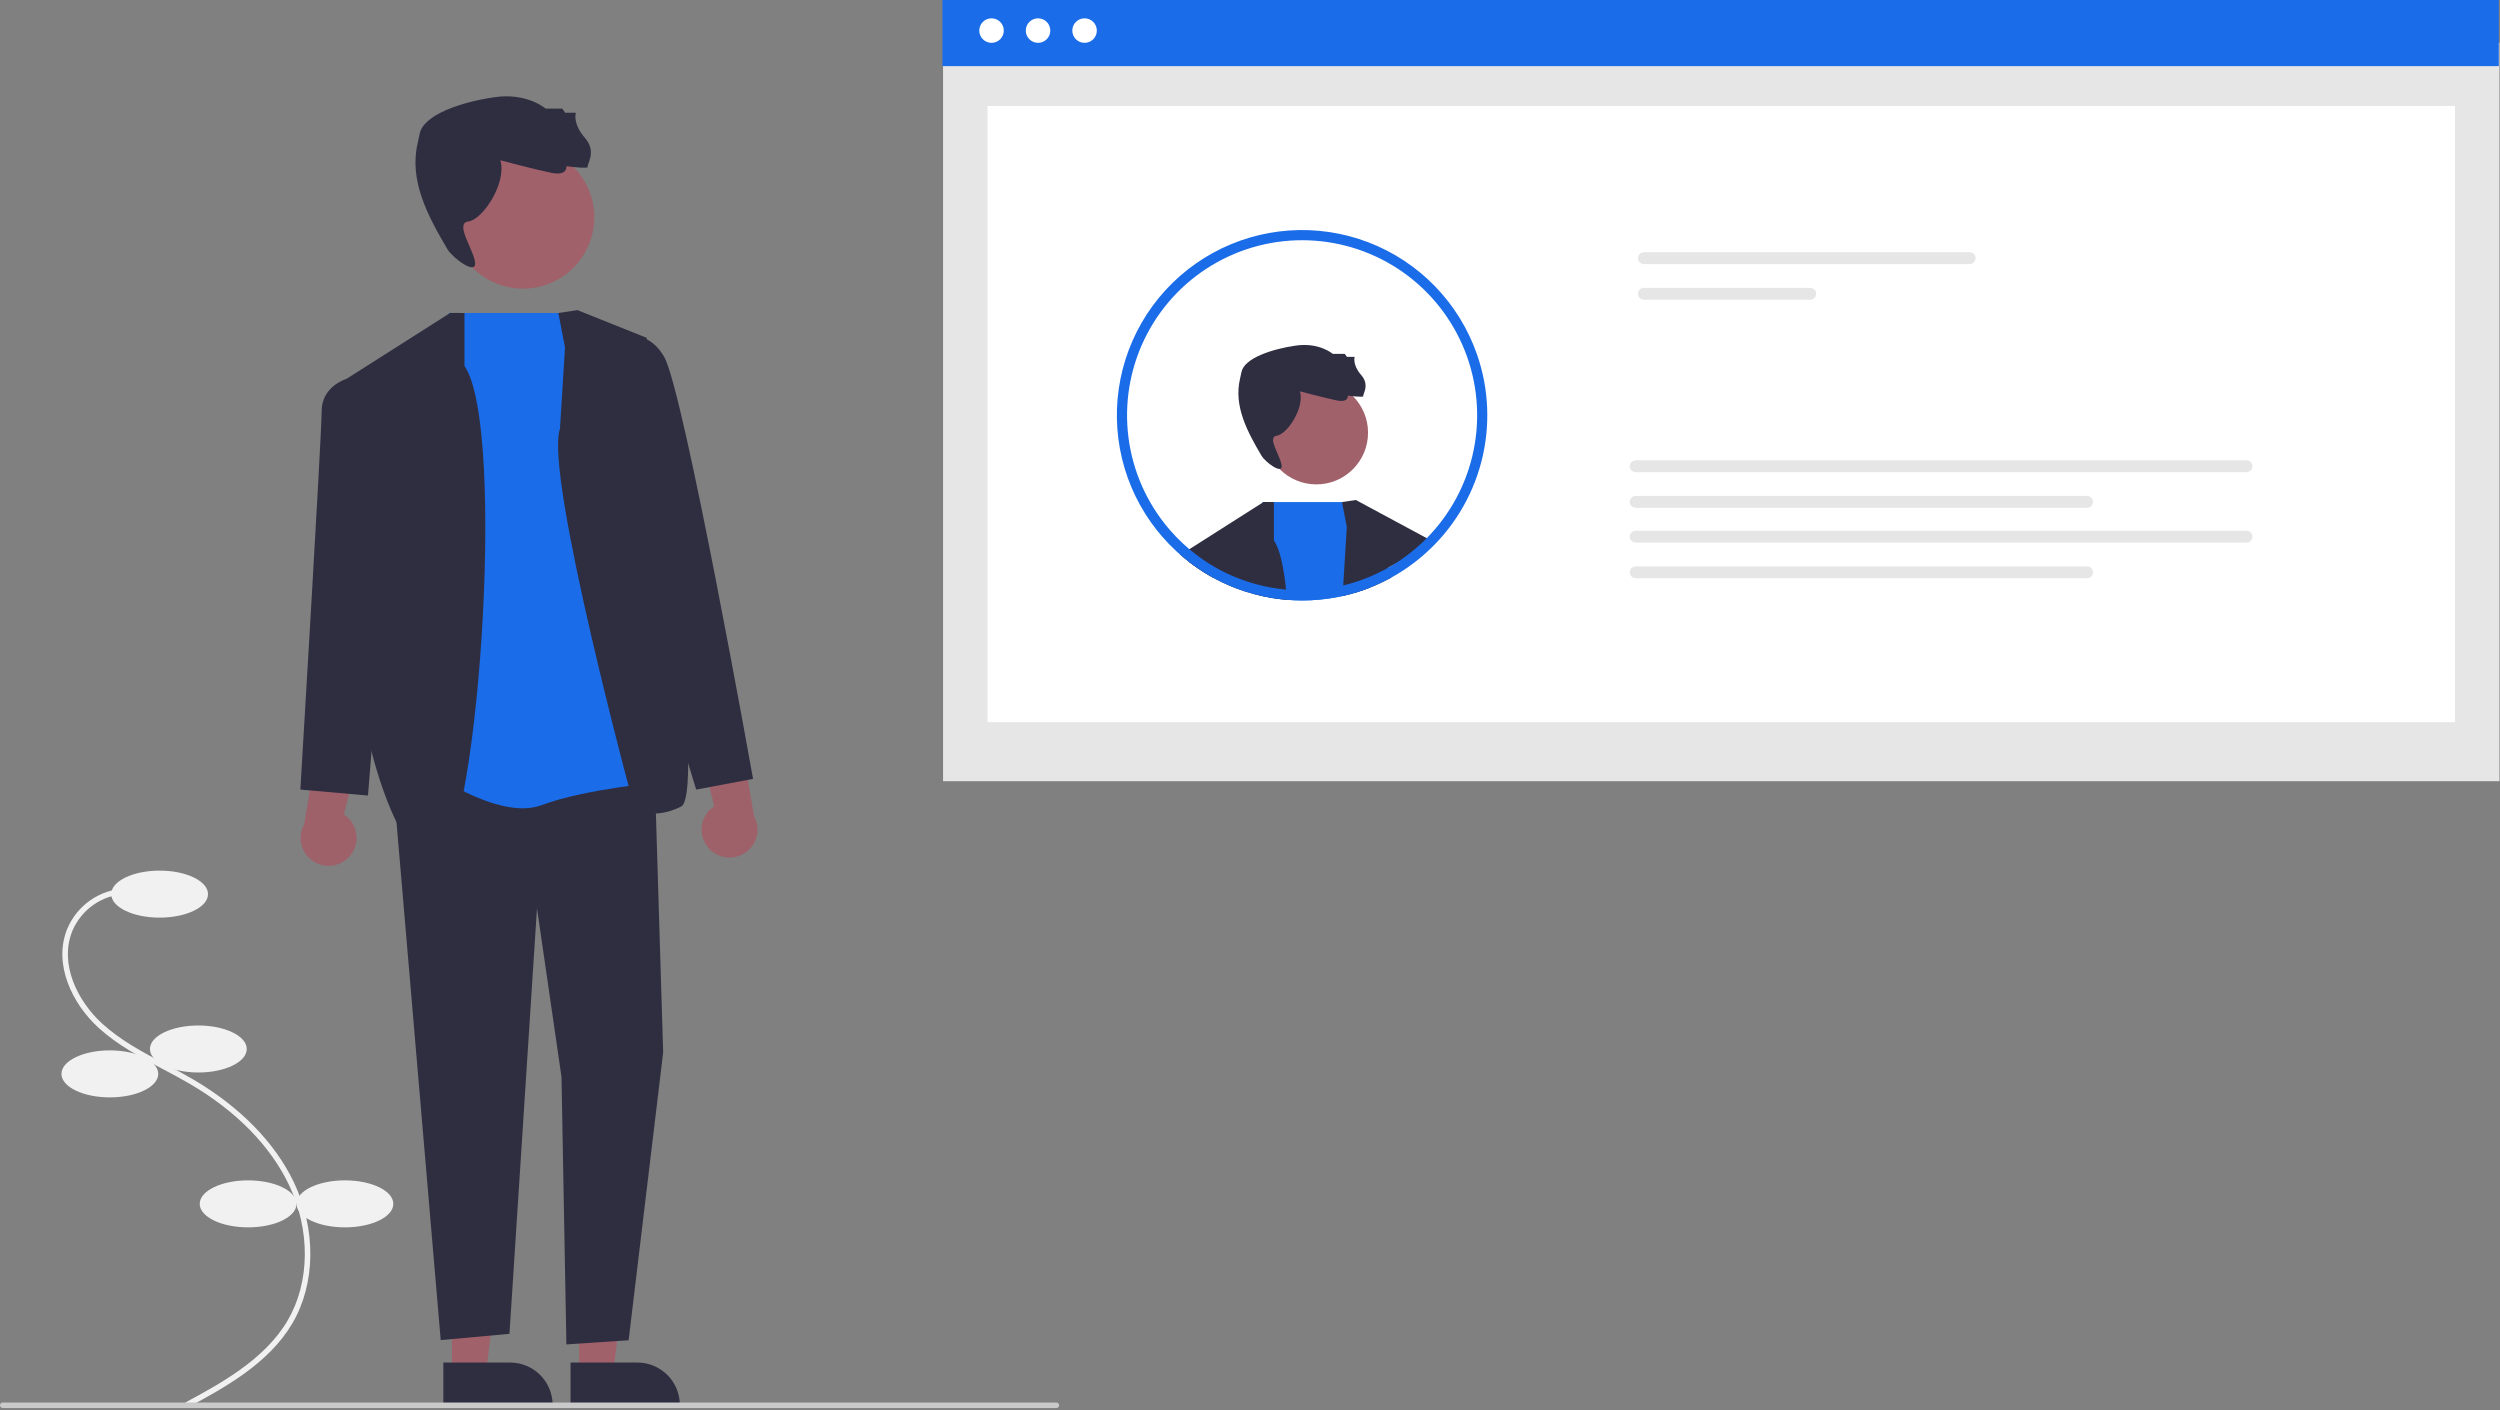 <svg width="904" height="510" viewBox="0 0 904 510" fill="none" xmlns="http://www.w3.org/2000/svg">
<rect x="0" y="0" width="904" height="510" fill="#808080" stroke="none"/>
<g clip-path="url(#clip0_366_199)">
<path d="M67.999 508.89L67.048 507.131C79.801 500.234 95.674 491.65 103.964 477.564C112.136 463.678 112.32 444.821 104.442 428.353C97.739 414.337 85.425 401.781 68.831 392.04C65.558 390.119 62.123 388.298 58.8 386.537C50.768 382.28 42.464 377.878 35.616 371.634C26.184 363.033 19.048 348.599 24.366 335.743C26.116 331.639 28.981 328.108 32.636 325.551C36.291 322.994 40.59 321.512 45.044 321.275L45.157 323.272C41.076 323.489 37.138 324.845 33.788 327.187C30.439 329.528 27.813 332.762 26.209 336.52C21.267 348.468 28.048 362.025 36.963 370.156C43.624 376.23 51.815 380.571 59.736 384.769C63.078 386.54 66.534 388.372 69.844 390.315C86.783 400.259 99.371 413.113 106.247 427.49C114.407 444.55 114.193 464.126 105.688 478.579C97.115 493.145 80.971 501.876 67.999 508.89Z" fill="#F1F1F1"/>
<path d="M57.72 331.816C67.385 331.816 75.22 328.011 75.22 323.316C75.22 318.622 67.385 314.816 57.72 314.816C48.055 314.816 40.22 318.622 40.22 323.316C40.22 328.011 48.055 331.816 57.72 331.816Z" fill="#F1F1F1"/>
<path d="M71.72 387.816C81.385 387.816 89.22 384.011 89.22 379.316C89.22 374.622 81.385 370.816 71.72 370.816C62.055 370.816 54.22 374.622 54.22 379.316C54.22 384.011 62.055 387.816 71.72 387.816Z" fill="#F1F1F1"/>
<path d="M39.72 396.816C49.385 396.816 57.22 393.011 57.22 388.316C57.22 383.622 49.385 379.816 39.72 379.816C30.055 379.816 22.22 383.622 22.22 388.316C22.22 393.011 30.055 396.816 39.72 396.816Z" fill="#F1F1F1"/>
<path d="M89.72 443.816C99.385 443.816 107.22 440.011 107.22 435.316C107.22 430.622 99.385 426.816 89.72 426.816C80.055 426.816 72.22 430.622 72.22 435.316C72.22 440.011 80.055 443.816 89.72 443.816Z" fill="#F1F1F1"/>
<path d="M124.72 443.816C134.385 443.816 142.22 440.011 142.22 435.316C142.22 430.622 134.385 426.816 124.72 426.816C115.055 426.816 107.22 430.622 107.22 435.316C107.22 440.011 115.055 443.816 124.72 443.816Z" fill="#F1F1F1"/>
<path d="M903.807 15.43H341.011V282.486H903.807V15.43Z" fill="#E6E6E6"/>
<path d="M887.715 38.33H357.104V261.144H887.715V38.33Z" fill="white"/>
<path d="M903.567 0H340.771V23.909H903.567V0Z" fill="#1A6CE8"/>
<path d="M358.539 15.49C360.986 15.49 362.97 13.506 362.97 11.058C362.97 8.611 360.986 6.627 358.539 6.627C356.091 6.627 354.107 8.611 354.107 11.058C354.107 13.506 356.091 15.49 358.539 15.49Z" fill="white"/>
<path d="M375.359 15.49C377.807 15.49 379.791 13.506 379.791 11.058C379.791 8.611 377.807 6.627 375.359 6.627C372.912 6.627 370.928 8.611 370.928 11.058C370.928 13.506 372.912 15.49 375.359 15.49Z" fill="white"/>
<path d="M392.181 15.49C394.628 15.49 396.612 13.506 396.612 11.058C396.612 8.611 394.628 6.627 392.181 6.627C389.733 6.627 387.749 8.611 387.749 11.058C387.749 13.506 389.733 15.49 392.181 15.49Z" fill="white"/>
<path d="M594.432 91.207C593.863 91.207 593.317 91.433 592.914 91.836C592.512 92.239 592.286 92.784 592.286 93.354C592.286 93.923 592.512 94.469 592.914 94.872C593.317 95.275 593.863 95.501 594.432 95.501H712.236C712.806 95.501 713.352 95.275 713.755 94.872C714.157 94.469 714.383 93.923 714.383 93.354C714.383 92.784 714.157 92.239 713.755 91.836C713.352 91.433 712.806 91.207 712.236 91.207H594.432Z" fill="#E6E6E6"/>
<path d="M594.432 104.09C593.864 104.091 593.319 104.318 592.917 104.72C592.516 105.123 592.29 105.668 592.29 106.237C592.29 106.805 592.516 107.351 592.917 107.753C593.319 108.156 593.864 108.382 594.432 108.384H654.574C655.142 108.382 655.687 108.156 656.089 107.753C656.49 107.351 656.716 106.805 656.716 106.237C656.716 105.668 656.49 105.123 656.089 104.72C655.687 104.318 655.142 104.091 654.574 104.09H594.432Z" fill="#E6E6E6"/>
<path d="M591.468 166.443C590.899 166.443 590.353 166.67 589.95 167.072C589.547 167.475 589.321 168.021 589.321 168.59C589.321 169.16 589.547 169.706 589.95 170.108C590.353 170.511 590.899 170.737 591.468 170.737H812.351C812.92 170.737 813.466 170.511 813.869 170.108C814.272 169.706 814.498 169.16 814.498 168.59C814.498 168.021 814.272 167.475 813.869 167.072C813.466 166.67 812.92 166.443 812.351 166.443H591.468Z" fill="#E6E6E6"/>
<path d="M591.468 179.326C590.899 179.327 590.354 179.554 589.953 179.957C589.551 180.359 589.326 180.904 589.326 181.473C589.326 182.042 589.551 182.587 589.953 182.99C590.354 183.392 590.899 183.619 591.468 183.62H754.688C755.257 183.619 755.802 183.392 756.203 182.99C756.605 182.587 756.831 182.042 756.831 181.473C756.831 180.904 756.605 180.359 756.203 179.957C755.802 179.554 755.257 179.327 754.688 179.326H591.468Z" fill="#E6E6E6"/>
<path d="M591.468 191.918C590.899 191.919 590.354 192.146 589.953 192.548C589.551 192.951 589.326 193.496 589.326 194.065C589.326 194.633 589.551 195.179 589.953 195.581C590.354 195.984 590.899 196.211 591.468 196.212H812.351C812.919 196.211 813.464 195.984 813.866 195.581C814.268 195.179 814.493 194.633 814.493 194.065C814.493 193.496 814.268 192.951 813.866 192.548C813.464 192.146 812.919 191.919 812.351 191.918H591.468Z" fill="#E6E6E6"/>
<path d="M591.468 204.799C590.899 204.8 590.354 205.027 589.953 205.429C589.551 205.832 589.326 206.377 589.326 206.946C589.326 207.514 589.551 208.06 589.953 208.462C590.354 208.865 590.899 209.091 591.468 209.093H754.688C755.257 209.091 755.802 208.865 756.203 208.462C756.605 208.06 756.831 207.514 756.831 206.946C756.831 206.377 756.605 205.832 756.203 205.429C755.802 205.027 755.257 204.8 754.688 204.799H591.468Z" fill="#E6E6E6"/>
<path d="M475.989 175.156C486.314 175.156 494.683 166.786 494.683 156.462C494.683 146.137 486.314 137.768 475.989 137.768C465.664 137.768 457.295 146.137 457.295 156.462C457.295 166.786 465.664 175.156 475.989 175.156Z" fill="#A0616A"/>
<path d="M470.069 141.506C470.069 141.506 478.793 143.843 483.311 144.778C487.829 145.712 487.361 143.064 487.361 143.064C487.361 143.064 493.281 143.843 492.97 143.22C492.658 142.597 495.462 139.325 492.191 135.586C488.919 131.847 489.854 129.043 489.854 129.043H487.05L486.271 127.953H481.909C481.909 127.953 477.086 123.724 468.518 124.97C459.95 126.216 449.817 129.511 448.882 134.651C448.755 135.349 448.589 136.123 448.395 136.942C446.052 146.833 451.03 156.088 456.193 164.844C457.462 166.996 463.6 171.689 463.443 168.469C463.286 165.25 457.918 158.019 461.657 157.552C465.396 157.085 471.783 147.582 470.069 141.506Z" fill="#2F2E41"/>
<path d="M465.384 216.898C461.775 216.61 458.196 216.022 454.685 215.14L454.882 211.412L456.518 181.77L456.533 181.543H489.464L494.632 208.836L495.329 212.519C493.965 213.049 492.586 213.549 491.177 213.989C491.161 213.989 491.161 214.004 491.146 214.004C489.191 214.61 487.206 215.14 485.205 215.58C482.545 216.154 479.853 216.569 477.143 216.822C475.049 217.03 472.945 217.132 470.84 217.126C469.021 217.126 467.187 217.05 465.384 216.898Z" fill="#1A6CE8"/>
<path d="M444.213 211.624C442.849 211.033 441.531 210.397 440.228 209.73L439.667 209.442C439.288 209.245 438.894 209.033 438.515 208.82C438 208.533 437.499 208.245 437.015 207.957C436.545 207.684 436.06 207.396 435.59 207.108C435.56 207.093 435.545 207.078 435.515 207.078C433.878 206.032 432.272 204.956 430.726 203.789C430.468 203.592 430.211 203.395 429.953 203.198L429.68 198.834L430.074 198.591L456.519 181.77L456.882 181.542L456.912 181.527L460.64 181.542V195.424C462.747 198.47 464.171 204.85 465.05 213.2C465.172 214.397 465.278 215.625 465.384 216.898C461.775 216.609 458.197 216.021 454.685 215.14C454.306 215.064 453.942 214.973 453.563 214.867C451.355 214.289 449.179 213.591 447.047 212.776C446.395 212.533 445.759 212.276 445.122 212.018L445.062 211.988C444.789 211.867 444.486 211.745 444.213 211.624Z" fill="#2F2E41"/>
<path d="M438.515 208.821C437.999 208.533 437.499 208.245 437.014 207.957C436.545 207.684 436.06 207.396 435.59 207.108C435.56 207.093 435.545 207.078 435.515 207.078C433.878 206.032 432.271 204.956 430.726 203.789C430.468 203.592 430.21 203.395 429.952 203.198C429.832 203.092 429.71 203.001 429.573 202.895C428.604 202.153 427.664 201.38 426.755 200.562C426.71 200.531 426.679 200.486 426.634 200.456C427.552 199.749 428.581 199.201 429.68 198.834L430.756 199.152L438.424 201.456L438.469 204.562L438.515 208.821Z" fill="#2F2E41"/>
<path d="M503.088 208.865C502.633 209.107 502.179 209.35 501.724 209.577C501.618 209.638 501.527 209.683 501.436 209.729C500.83 210.032 500.239 210.335 499.633 210.623C499.618 210.638 499.587 210.638 499.587 210.653C499.557 210.668 499.512 210.683 499.482 210.699C498.118 211.35 496.738 211.956 495.329 212.517C493.965 213.048 492.586 213.548 491.177 213.987C491.161 213.987 491.161 214.002 491.147 214.002C489.192 214.608 487.206 215.139 485.205 215.578C485.183 214.333 485.347 213.092 485.691 211.896L485.706 211.684L487.009 190.589L485.266 181.541L490.267 180.799L517.773 195.605C517.773 195.605 514.742 198.636 502.3 205.091C501.2 205.662 502.815 207.562 503.088 208.865Z" fill="#2F2E41"/>
<path d="M476.811 213.184C474.84 213.366 472.84 213.457 470.84 213.457C468.9 213.457 466.975 213.381 465.05 213.199C465.172 214.396 465.278 215.624 465.384 216.897C467.187 217.048 469.021 217.124 470.84 217.124C472.945 217.13 475.049 217.029 477.144 216.821C479.853 216.567 482.545 216.152 485.205 215.578C485.183 214.333 485.347 213.092 485.691 211.896L485.706 211.684C482.78 212.396 479.808 212.897 476.811 213.184ZM534.078 128.137C530.876 118.938 525.706 110.549 518.928 103.553C512.15 96.558 503.928 91.125 494.835 87.634C485.742 84.142 475.996 82.677 466.278 83.338C456.561 84 447.104 86.774 438.568 91.466C430.033 96.158 422.623 102.656 416.856 110.506C411.09 118.355 407.105 127.369 405.179 136.917C403.254 146.465 403.434 156.318 405.708 165.79C407.982 175.261 412.294 184.122 418.345 191.755C418.951 192.513 419.572 193.271 420.209 193.998C420.269 194.059 420.3 194.104 420.345 194.15C421.909 195.954 423.574 197.669 425.331 199.287C425.755 199.681 426.194 200.075 426.634 200.454C426.68 200.484 426.71 200.53 426.755 200.56C427.664 201.378 428.604 202.151 429.574 202.894C429.71 203 429.832 203.091 429.952 203.197C430.211 203.394 430.468 203.591 430.726 203.788C432.271 204.955 433.878 206.031 435.515 207.077C435.545 207.077 435.56 207.092 435.59 207.107C436.06 207.395 436.545 207.683 437.015 207.956C437.5 208.243 438 208.531 438.515 208.819C438.894 209.031 439.288 209.244 439.667 209.441L440.227 209.729C441.531 210.395 442.849 211.032 444.213 211.623C444.486 211.744 444.789 211.865 445.062 211.987L445.122 212.017C445.759 212.274 446.395 212.532 447.047 212.775C449.179 213.59 451.355 214.288 453.563 214.866C453.942 214.972 454.306 215.063 454.685 215.139C458.196 216.02 461.775 216.608 465.384 216.897C467.187 217.048 469.021 217.124 470.84 217.124C472.945 217.13 475.049 217.029 477.144 216.821C479.853 216.567 482.545 216.152 485.205 215.578C487.206 215.139 489.191 214.608 491.146 214.002C491.161 214.002 491.161 213.987 491.177 213.987C492.586 213.548 493.965 213.047 495.329 212.517C496.738 211.956 498.118 211.35 499.481 210.699C499.512 210.683 499.557 210.668 499.587 210.653C499.587 210.638 499.618 210.638 499.633 210.623C500.239 210.335 500.83 210.032 501.436 209.729C501.527 209.683 501.618 209.638 501.724 209.577C502.179 209.35 502.633 209.107 503.088 208.865C503.118 208.85 503.133 208.834 503.163 208.819C504.361 208.153 505.543 207.455 506.71 206.713C507.028 206.516 507.347 206.319 507.665 206.092C508.135 205.804 508.589 205.485 509.028 205.167C509.62 204.758 510.21 204.334 510.787 203.894C510.978 203.771 511.16 203.634 511.332 203.485C512.742 202.424 514.105 201.303 515.408 200.121C525.291 191.314 532.341 179.775 535.664 166.961C538.987 154.148 538.436 140.637 534.078 128.137ZM514.272 196.211C512.631 197.754 510.912 199.211 509.12 200.575C508.726 200.878 508.316 201.182 507.908 201.454C507.513 201.757 507.119 202.045 506.71 202.318C506.362 202.561 506.013 202.803 505.649 203.03C505.619 203.061 505.574 203.076 505.543 203.106C505.285 203.288 505.013 203.455 504.755 203.621C503.952 204.121 503.118 204.622 502.3 205.091C502.103 205.197 501.921 205.319 501.724 205.425C501.618 205.485 501.512 205.546 501.391 205.607C500.936 205.864 500.481 206.092 500.027 206.334C499.966 206.379 499.891 206.395 499.83 206.44C499.807 206.444 499.786 206.454 499.769 206.47C499.451 206.637 499.133 206.789 498.815 206.94C498.542 207.077 498.284 207.213 498.011 207.334C496.905 207.865 495.768 208.365 494.632 208.834C493.435 209.319 492.223 209.759 490.995 210.168C490.692 210.274 490.373 210.395 490.055 210.486C488.615 210.941 487.176 211.35 485.706 211.684C482.78 212.396 479.808 212.897 476.811 213.184C474.84 213.366 472.84 213.457 470.84 213.457C468.9 213.457 466.975 213.381 465.05 213.199C461.617 212.885 458.216 212.287 454.882 211.411C454.76 211.38 454.624 211.35 454.503 211.32C451.768 210.607 449.089 209.695 446.486 208.592C446.35 208.531 446.198 208.486 446.077 208.425C445.925 208.365 445.789 208.319 445.668 208.259C445.516 208.198 445.38 208.137 445.244 208.077C444.107 207.577 443.001 207.031 441.895 206.47L441.379 206.198C440.394 205.682 439.424 205.152 438.469 204.561C438.136 204.379 437.788 204.167 437.454 203.955C437.075 203.727 436.696 203.485 436.332 203.242C436.242 203.182 436.151 203.121 436.06 203.061C435.211 202.485 434.348 201.909 433.529 201.288C432.954 200.863 432.393 200.454 431.832 200.015C431.468 199.742 431.105 199.454 430.756 199.151C430.529 198.984 430.302 198.787 430.074 198.59C429.771 198.332 429.468 198.075 429.165 197.802C428.695 197.423 428.256 196.999 427.831 196.605C426.125 195.032 424.511 193.363 422.997 191.604C422.482 191.028 421.996 190.452 421.527 189.846C421.418 189.727 421.316 189.6 421.224 189.467C413.594 179.836 408.933 168.192 407.808 155.957C406.684 143.722 409.144 131.424 414.89 120.563C420.636 109.702 429.418 100.748 440.166 94.794C450.913 88.84 463.162 86.142 475.416 87.03C487.671 87.918 499.403 92.354 509.179 99.796C518.956 107.238 526.356 117.364 530.475 128.94C534.595 140.516 535.256 153.04 532.379 164.985C529.502 176.931 523.21 187.78 514.272 196.211Z" fill="#1A6CE8"/>
<path d="M163.436 496.697L175.696 496.696L181.528 449.408L163.434 449.409L163.436 496.697Z" fill="#A0616A"/>
<path d="M160.309 492.694L184.453 492.693H184.454C188.535 492.694 192.448 494.315 195.334 497.2C198.219 500.086 199.84 503.999 199.841 508.08V508.58L160.31 508.581L160.309 492.694Z" fill="#2F2E41"/>
<path d="M209.436 496.697L221.696 496.696L227.528 449.408L209.434 449.409L209.436 496.697Z" fill="#A0616A"/>
<path d="M206.309 492.694L230.453 492.693H230.454C234.535 492.694 238.448 494.315 241.334 497.2C244.219 500.086 245.84 503.999 245.841 508.08V508.58L206.31 508.581L206.309 492.694Z" fill="#2F2E41"/>
<path d="M126.237 309.841C127.24 308.766 127.996 307.485 128.45 306.087C128.905 304.689 129.047 303.208 128.868 301.749C128.688 300.29 128.191 298.888 127.411 297.642C126.631 296.396 125.587 295.336 124.353 294.537L132.871 259.832L115.379 266.065L109.972 298.066C108.767 300.228 108.397 302.756 108.932 305.173C109.466 307.59 110.869 309.726 112.874 311.177C114.879 312.629 117.347 313.294 119.809 313.048C122.272 312.802 124.559 311.66 126.237 309.841Z" fill="#9E616A"/>
<path d="M256.378 306.841C255.374 305.766 254.619 304.485 254.164 303.087C253.709 301.689 253.567 300.208 253.746 298.749C253.926 297.29 254.423 295.888 255.203 294.642C255.983 293.396 257.027 292.336 258.261 291.537L249.743 256.832L267.235 263.065L272.642 295.066C273.847 297.228 274.217 299.756 273.683 302.173C273.148 304.59 271.745 306.726 269.74 308.177C267.735 309.629 265.268 310.295 262.805 310.048C260.342 309.802 258.055 308.66 256.378 306.841Z" fill="#9E616A"/>
<path d="M142.367 285.513L159.36 484.578L184.224 482.311L194.175 328.461L203.033 389.379L204.807 486.145L227.307 484.645L239.801 380.545L236.736 279.728L151.319 271.078L142.367 285.513Z" fill="#2F2E41"/>
<path d="M189.112 104.368C203.353 104.368 214.898 92.824 214.898 78.583C214.898 64.341 203.353 52.797 189.112 52.797C174.871 52.797 163.326 64.341 163.326 78.583C163.326 92.824 174.871 104.368 189.112 104.368Z" fill="#A0616A"/>
<path d="M180.946 57.954C180.946 57.954 192.98 61.177 199.211 62.466C205.443 63.756 204.798 60.103 204.798 60.103C204.798 60.103 212.964 61.177 212.534 60.317C212.104 59.458 215.972 54.945 211.46 49.788C206.947 44.631 208.236 40.763 208.236 40.763H204.369L203.294 39.259H197.277C197.277 39.259 190.625 33.426 178.807 35.145C166.988 36.864 153.012 41.408 151.723 48.499C151.548 49.461 151.317 50.529 151.05 51.658C147.818 65.302 154.685 78.067 161.807 90.145C163.557 93.113 172.023 99.586 171.807 95.145C171.59 90.704 164.186 80.731 169.343 80.087C174.5 79.442 183.31 66.334 180.946 57.954Z" fill="#2F2E41"/>
<path d="M162.28 113.176H207.691L239.801 282.751C239.801 282.751 211.807 285.144 195.807 291.144C179.807 297.144 153.209 277.439 153.209 277.439L162.28 113.176Z" fill="#1A6CE8"/>
<path d="M167.949 132.326V113.176L162.807 113.145L125.24 137.03L133.392 267.892C133.392 267.892 143.04 311.55 157.673 311.097C172.307 310.645 183.591 155.007 167.949 132.326Z" fill="#2F2E41"/>
<path d="M137.307 140.644L125.24 137.029C125.24 137.029 116.307 139.644 116.307 148.644C116.307 157.644 108.61 285.512 108.61 285.512L133.061 287.673L138.307 222.644L137.307 140.644Z" fill="#2F2E41"/>
<path d="M204.307 125.645L201.902 113.176L208.807 112.145L233.807 122.145C233.807 122.145 256.307 286.645 246.307 291.645C236.307 296.645 229.555 292.771 229.555 292.771C229.555 292.771 196.664 171.445 202.485 155.045L204.307 125.645Z" fill="#2F2E41"/>
<path d="M216.307 124.646L220.574 122.788C220.574 122.788 233.097 116.583 240.202 129.114C247.307 141.646 272.307 281.646 272.307 281.646L251.737 285.514L236.358 235.13L216.307 124.646Z" fill="#2F2E41"/>
<path d="M382 509.145H1C0.735 509.145 0.48 509.039 0.293 508.852C0.105 508.664 0 508.41 0 508.145C0 507.879 0.105 507.625 0.293 507.437C0.48 507.25 0.735 507.145 1 507.145H382C382.265 507.145 382.52 507.25 382.707 507.437C382.895 507.625 383 507.879 383 508.145C383 508.41 382.895 508.664 382.707 508.852C382.52 509.039 382.265 509.145 382 509.145Z" fill="#CACACA"/>
</g>
<defs>
<clipPath id="clip0_366_199">
<rect width="903.807" height="509.145" fill="white"/>
</clipPath>
</defs>
</svg>
